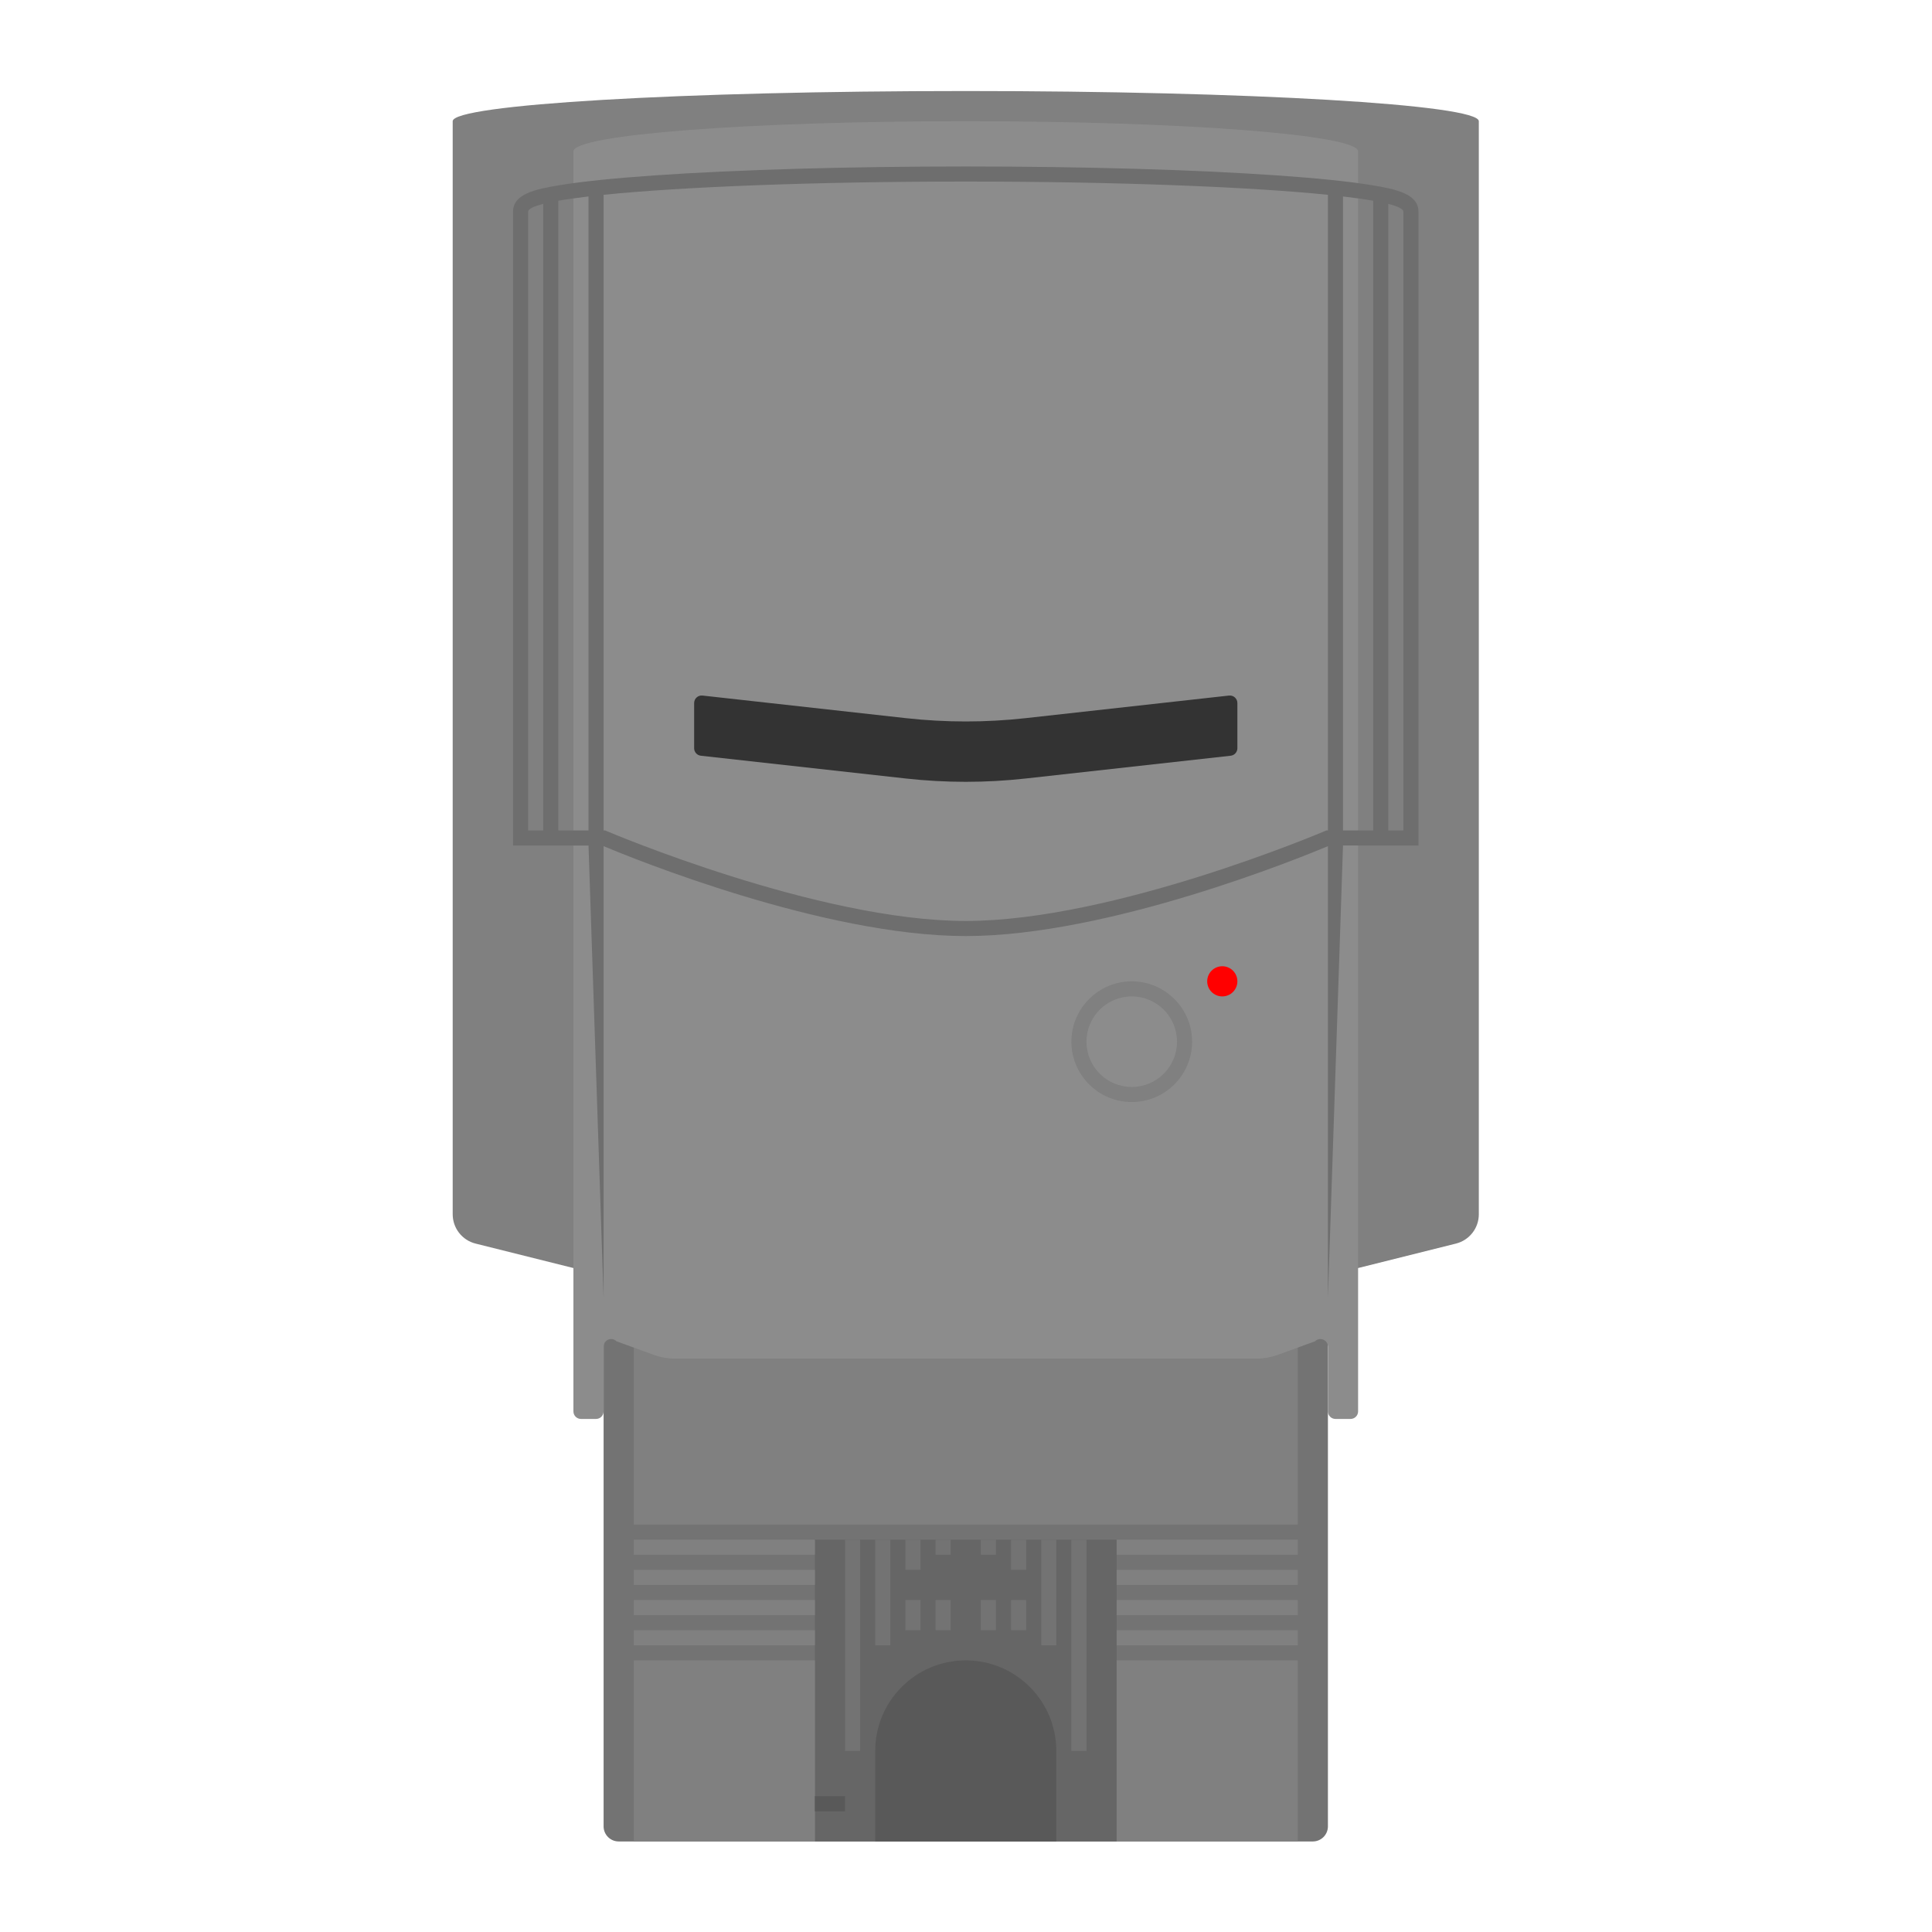 <?xml version="1.0" encoding="UTF-8" standalone="no"?>
<svg
   xmlns:dc="http://purl.org/dc/elements/1.1/"
   xmlns:cc="http://creativecommons.org/ns#"
   xmlns:rdf="http://www.w3.org/1999/02/22-rdf-syntax-ns#"
   xmlns:svg="http://www.w3.org/2000/svg"
   xmlns="http://www.w3.org/2000/svg"
   viewBox="0 0 341.333 341.333"
   height="256"
   width="256"
   xml:space="preserve"
   id="svg2"
   version="1.1"><defs
     id="defs6"><clipPath
       id="clipPath18"
       clipPathUnits="userSpaceOnUse"><path
         id="path16"
         d="M 0,256 H 256 V 0 H 0 Z" /></clipPath><clipPath
       id="clipPath26"
       clipPathUnits="userSpaceOnUse"><path
         id="path24"
         d="M 52,252 H 204 V 4 H 52 Z" /></clipPath></defs><g
     transform="matrix(1.333,0,0,-1.333,0,341.333)"
     id="g10"><g
       id="g12"><g
         clip-path="url(#clipPath18)"
         id="g14"><g
           id="g20"><g
             id="g22" /><g
             id="g34"><g
               style="opacity:0.5"
               id="g32"
               clip-path="url(#clipPath26)"><g
                 id="g30"
                 transform="translate(196.829,248.495)"><path
                   id="path28"
                   style="fill:#ffffff;fill-opacity:1;fill-rule:nonzero;stroke:none"
                   d="m 0,0 c -1.273,0.366 -2.933,0.688 -5.071,0.986 -3.634,0.506 -8.749,0.954 -15.205,1.334 -12.995,0.764 -30.238,1.185 -48.553,1.185 -18.315,0 -35.558,-0.421 -48.553,-1.185 -6.456,-0.38 -11.572,-0.828 -15.205,-1.334 -2.139,-0.298 -3.798,-0.62 -5.071,-0.986 -6.654,-1.913 -7.171,-6.985 -7.171,-8.495 v -144.877 c 0,-5.516 3.738,-10.303 9.089,-11.641 l 6.911,-1.728 v -12.754 c 0,-3.114 1.589,-5.863 4,-7.48 v -47.52 c 0,-5.513 4.486,-10 10,-10 h 2 24 8 24 8 24 2 c 5.514,0 10,4.487 10,10 v 47.52 c 2.41,1.617 4,4.366 4,7.48 v 12.754 l 6.91,1.728 c 5.353,1.338 9.09,6.125 9.09,11.641 V -8.495 C 7.171,-6.985 6.653,-1.913 0,0" /></g></g></g></g><g
           transform="translate(174,12)"
           id="g36"><path
             id="path38"
             style="fill:#737373;fill-opacity:1;fill-rule:nonzero;stroke:none"
             d="m 0,0 h -92 c -1.104,0 -2,0.896 -2,2 V 68 H 2 V 2 C 2,0.896 1.104,0 0,0" /></g><path
           id="path40"
           style="fill:#808080;fill-opacity:1;fill-rule:nonzero;stroke:none"
           d="M 172,80 H 84 V 54 h 88 z" /><g
           transform="translate(128,244)"
           id="g42"><path
             id="path44"
             style="fill:#808080;fill-opacity:1;fill-rule:nonzero;stroke:none"
             d="m 0,0 c -37.555,0 -68,-1.791 -68,-4 v -144.877 c 0,-1.835 1.249,-3.435 3.03,-3.881 L -52,-156 H 52 l 12.97,3.242 c 1.781,0.446 3.03,2.046 3.03,3.881 V -4 C 68,-1.791 37.556,0 0,0" /></g><g
           transform="translate(128,240)"
           id="g46"><path
             id="path48"
             style="fill:#8c8c8c;fill-opacity:1;fill-rule:nonzero;stroke:none"
             d="m 0,0 c -28.719,0 -52,-1.791 -52,-4 v -167 c 0,-0.553 0.448,-1 1,-1 h 2 c 0.552,0 1,0.447 1,1 v 8.586 c 0,0.891 1.077,1.337 1.707,0.707 l 4.966,-1.81 c 0.878,-0.319 1.805,-0.483 2.739,-0.483 h 77.176 c 0.934,0 1.861,0.164 2.739,0.483 l 4.966,1.81 c 0.63,0.63 1.707,0.184 1.707,-0.707 V -171 c 0,-0.553 0.447,-1 1,-1 h 2 c 0.553,0 1,0.447 1,1 V -4 C 52,-1.791 28.719,0 0,0" /></g><g
           transform="translate(150,126)"
           id="g50"><path
             id="path52"
             style="fill:#808080;fill-opacity:1;fill-rule:nonzero;stroke:none"
             d="m 0,0 c -4.411,0 -8,-3.589 -8,-8 0,-4.411 3.589,-8 8,-8 4.411,0 8,3.589 8,8 0,4.411 -3.589,8 -8,8 m 0,-2 c 3.313,0 6,-2.687 6,-6 0,-3.313 -2.687,-6 -6,-6 -3.313,0 -6,2.687 -6,6 0,3.313 2.687,6 6,6" /></g><g
           transform="translate(164,126)"
           id="g54"><path
             id="path56"
             style="fill:#ff0000;fill-opacity:1;fill-rule:nonzero;stroke:none"
             d="m 0,0 c 0,-1.104 -0.896,-2 -2,-2 -1.104,0 -2,0.896 -2,2 0,1.104 0.896,2 2,2 1.104,0 2,-0.896 2,-2" /></g><g
           transform="translate(93.11,163.876)"
           id="g58"><path
             id="path60"
             style="fill:#333333;fill-opacity:1;fill-rule:nonzero;stroke:none"
             d="m 0,0 26.938,-2.993 c 5.285,-0.587 10.619,-0.587 15.903,0 L 69.779,0 c 0.593,0.066 1.111,-0.398 1.111,-0.994 v -5.987 c 0,-0.51 -0.383,-0.938 -0.89,-0.994 l -27.159,-3.018 c -5.284,-0.587 -10.618,-0.587 -15.903,0 l -27.159,3.018 c -0.506,0.056 -0.889,0.484 -0.889,0.994 v 5.987 c 0,0.596 0.518,1.06 1.11,0.994" /></g><path
           id="path62"
           style="fill:#666666;fill-opacity:1;fill-rule:nonzero;stroke:none"
           d="m 148,12 h -40 v 40 h 40 z" /><g
           transform="translate(186,146)"
           id="g64"><path
             id="path66"
             style="fill:#6e6e6e;fill-opacity:1;fill-rule:nonzero;stroke:none"
             d="M 0,0 H -2 V 83.042 C -0.703,82.709 0,82.36 0,82 Z m -4,0 h -4 v 84.025 c 1.537,-0.18 2.881,-0.369 4,-0.566 z m -6.394,-0.081 C -10.672,-0.2 -38.432,-12 -58,-12 c -19.562,0 -47.328,11.8 -47.606,11.919 L -105.795,0 H -106 v 84.244 c 10.429,1.06 28.031,1.756 48,1.756 19.969,0 37.57,-0.696 48,-1.756 V 0 h -0.205 z M -112,0 v 83.459 c 1.119,0.197 2.463,0.386 4,0.566 V 0 Z m -2,0 h -2 v 82 c 0,0.36 0.703,0.709 2,1.042 z M -4.236,85.531 c -2.982,0.486 -7.226,0.921 -12.615,1.293 C -27.85,87.582 -42.463,88 -58,88 c -15.537,0 -30.151,-0.418 -41.15,-1.176 -5.388,-0.372 -9.632,-0.807 -12.614,-1.293 C -115.176,84.975 -118,84.325 -118,82 V 0 -2 h 2 8 l 2,-60 V -2.086 C -102.45,-3.577 -76.951,-14 -58,-14 c 18.952,0 44.45,10.423 48,11.914 V -62 l 2,60 h 8 2 v 2 82 c 0,2.325 -2.824,2.975 -6.236,3.531" /></g><path
           id="path68"
           style="fill:#808080;fill-opacity:1;fill-rule:nonzero;stroke:none"
           d="M 108,12 H 84 v 24 h 24 z" /><path
           id="path70"
           style="fill:#808080;fill-opacity:1;fill-rule:nonzero;stroke:none"
           d="m 172,12 h -24 v 24 h 24 z" /><path
           id="path72"
           style="fill:#808080;fill-opacity:1;fill-rule:nonzero;stroke:none"
           d="M 108,50 H 84 v 2 h 24 z" /><path
           id="path74"
           style="fill:#808080;fill-opacity:1;fill-rule:nonzero;stroke:none"
           d="M 108,46 H 84 v 2 h 24 z" /><path
           id="path76"
           style="fill:#808080;fill-opacity:1;fill-rule:nonzero;stroke:none"
           d="M 108,42 H 84 v 2 h 24 z" /><path
           id="path78"
           style="fill:#808080;fill-opacity:1;fill-rule:nonzero;stroke:none"
           d="M 108,38 H 84 v 2 h 24 z" /><path
           id="path80"
           style="fill:#808080;fill-opacity:1;fill-rule:nonzero;stroke:none"
           d="m 172,50 h -24 v 2 h 24 z" /><path
           id="path82"
           style="fill:#808080;fill-opacity:1;fill-rule:nonzero;stroke:none"
           d="m 172,46 h -24 v 2 h 24 z" /><path
           id="path84"
           style="fill:#808080;fill-opacity:1;fill-rule:nonzero;stroke:none"
           d="m 172,42 h -24 v 2 h 24 z" /><path
           id="path86"
           style="fill:#808080;fill-opacity:1;fill-rule:nonzero;stroke:none"
           d="m 172,38 h -24 v 2 h 24 z" /><g
           transform="translate(128,36)"
           id="g88"><path
             id="path90"
             style="fill:#595959;fill-opacity:1;fill-rule:nonzero;stroke:none"
             d="m 0,0 c -6.627,0 -12,-5.373 -12,-12 v -12 h 24 v 12 C 12,-5.373 6.627,0 0,0" /></g><path
           id="path92"
           style="fill:#595959;fill-opacity:1;fill-rule:nonzero;stroke:none"
           d="m 112,16 h -4 v 2 h 4 z" /><path
           id="path94"
           style="fill:#737373;fill-opacity:1;fill-rule:nonzero;stroke:none"
           d="m 114,24 h -2 v 28 h 2 z" /><path
           id="path96"
           style="fill:#737373;fill-opacity:1;fill-rule:nonzero;stroke:none"
           d="m 118,38 h -2 v 14 h 2 z" /><path
           id="path98"
           style="fill:#737373;fill-opacity:1;fill-rule:nonzero;stroke:none"
           d="m 122,40 h -2 v 4 h 2 z" /><path
           id="path100"
           style="fill:#737373;fill-opacity:1;fill-rule:nonzero;stroke:none"
           d="m 144,24 h -2 v 28 h 2 z" /><path
           id="path102"
           style="fill:#737373;fill-opacity:1;fill-rule:nonzero;stroke:none"
           d="m 140,38 h -2 v 14 h 2 z" /><path
           id="path104"
           style="fill:#737373;fill-opacity:1;fill-rule:nonzero;stroke:none"
           d="m 136,40 h -2 v 4 h 2 z" /><path
           id="path106"
           style="fill:#737373;fill-opacity:1;fill-rule:nonzero;stroke:none"
           d="m 122,48 h -2 v 4 h 2 z" /><path
           id="path108"
           style="fill:#737373;fill-opacity:1;fill-rule:nonzero;stroke:none"
           d="m 126,40 h -2 v 4 h 2 z" /><path
           id="path110"
           style="fill:#737373;fill-opacity:1;fill-rule:nonzero;stroke:none"
           d="m 126,50 h -2 v 2 h 2 z" /><path
           id="path112"
           style="fill:#737373;fill-opacity:1;fill-rule:nonzero;stroke:none"
           d="m 136,48 h -2 v 4 h 2 z" /><path
           id="path114"
           style="fill:#737373;fill-opacity:1;fill-rule:nonzero;stroke:none"
           d="m 132,40 h -2 v 4 h 2 z" /><path
           id="path116"
           style="fill:#737373;fill-opacity:1;fill-rule:nonzero;stroke:none"
           d="m 132,50 h -2 v 2 h 2 z" /></g></g></g></svg>